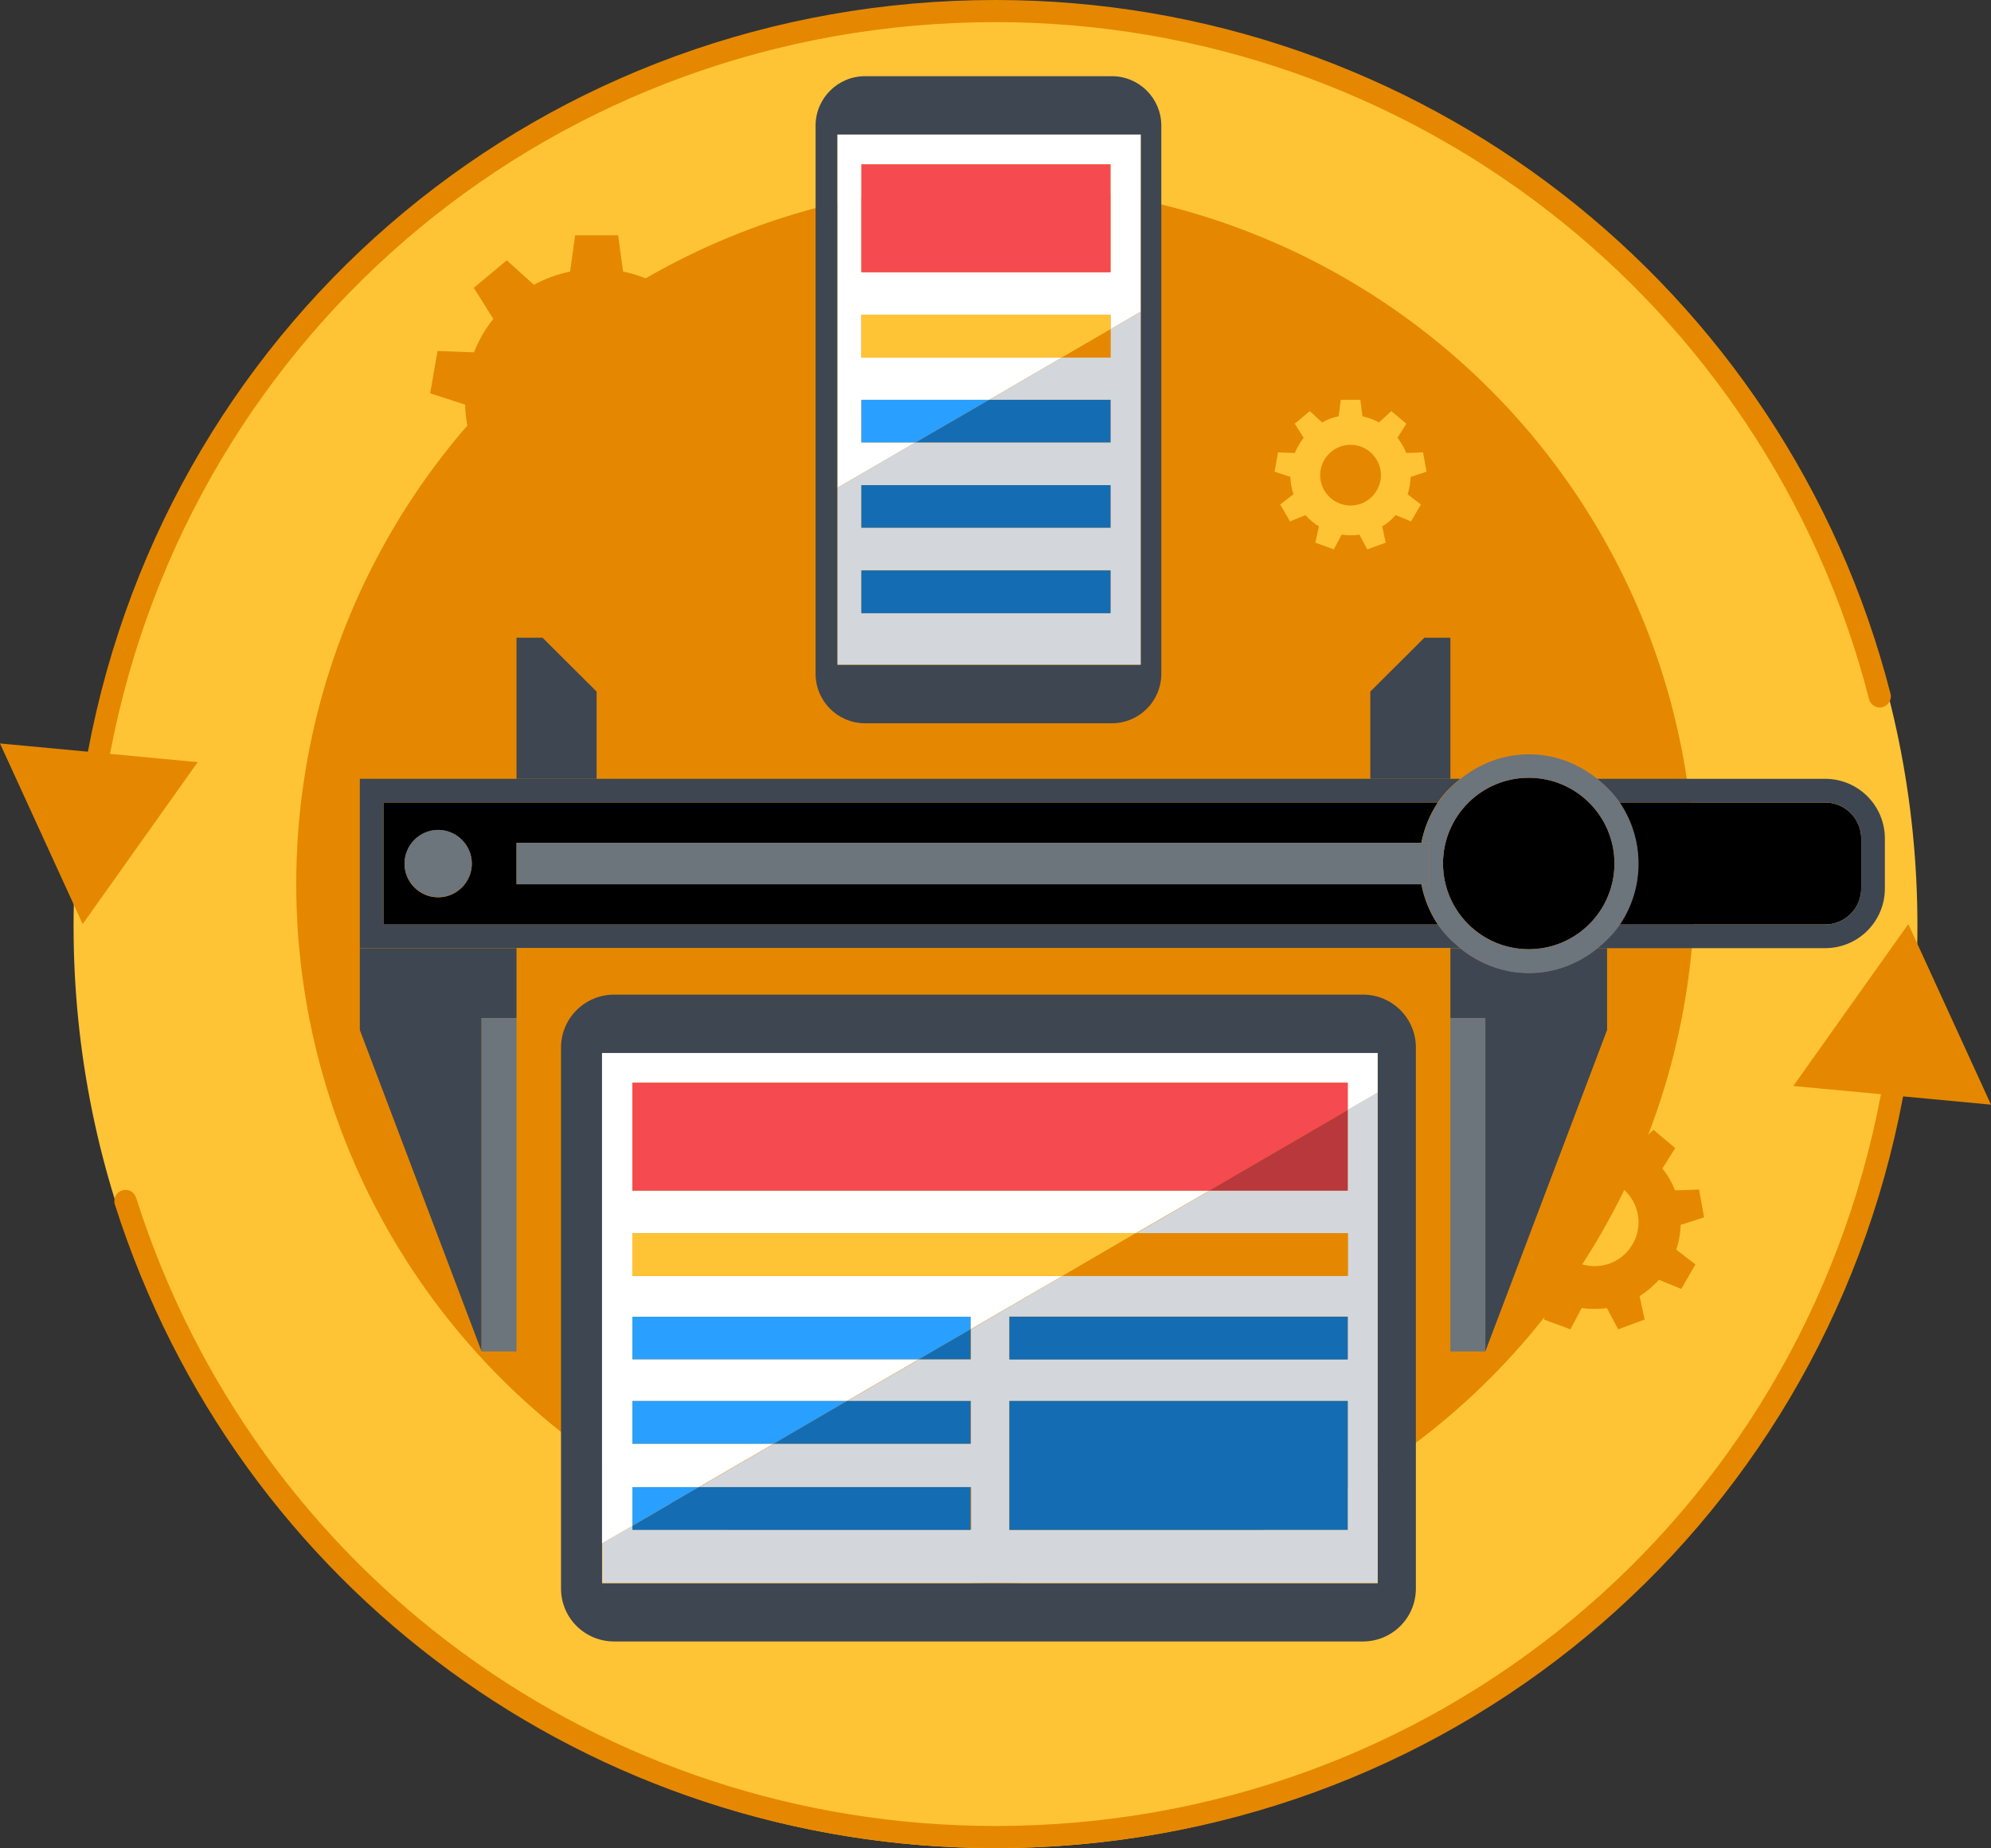 <?xml version="1.0" encoding="UTF-8"?>
<svg id="Layer_2" data-name="Layer 2" xmlns="http://www.w3.org/2000/svg" viewBox="0 0 91.74 85.14">
  <rect x="0" y="0" width="91.74" height="85.14" fill="#333333" stroke="none"/>
  <defs>
    <style>
      .cls-1 {
        fill: #fff;
      }

      .cls-2 {
        fill: #f54a4f;
      }

      .cls-3 {
        fill: #e58800;
      }

      .cls-4 {
        fill: #b8383b;
      }

      .cls-5 {
        fill: #6c747c;
      }

      .cls-6 {
        fill: #29a0ff;
      }

      .cls-7 {
        fill: #d3d7db;
      }

      .cls-8 {
        fill: #146cb3;
      }

      .cls-9 {
        fill: #3e4651;
      }

      .cls-10 {
        fill: #ffc436;
      }
    </style>
  </defs>
  <g id="Layer_2-2" data-name="Layer 2">
    <g>
      <path class="cls-10" d="M88.35,42.66c0,23.46-19.02,42.48-42.48,42.48S3.39,66.12,3.39,42.66,22.41,.18,45.87,.18s42.48,19.02,42.48,42.48Z"/>
      <g>
        <path class="cls-3" d="M87.69,50.51l4.05,.38-3.81-8.32-5.3,7.46,4.04,.38c-3.72,19.61-20.66,33.71-40.8,33.71-18.18,0-34.1-11.63-39.6-28.95-.09-.27-.37-.42-.64-.33-.22,.07-.36,.27-.36,.49,0,.05,0,.1,.02,.15,5.64,17.74,21.95,29.66,40.58,29.66,20.66,0,38.04-14.49,41.82-34.63Z"/>
        <path class="cls-3" d="M3.81,42.57l5.3-7.46-4.04-.38C8.79,15.12,25.73,1.02,45.87,1.02c18.99,0,35.54,12.83,40.25,31.19,.07,.27,.35,.44,.62,.37,.27-.07,.44-.35,.37-.62C82.28,13.14,65.32,0,45.87,0,25.21,0,7.83,14.49,4.05,34.63l-4.05-.38,3.81,8.32Z"/>
      </g>
      <circle class="cls-3" cx="45.87" cy="40.72" r="32.22"/>
      <path class="cls-3" d="M33.56,18.64l1.61-.52-.34-1.95-1.69,.06c-.22-.56-.52-1.07-.89-1.54l.9-1.43-1.52-1.27-1.25,1.13c-.52-.28-1.08-.49-1.67-.61l-.23-1.67h-1.98l-.23,1.67c-.59,.12-1.15,.33-1.67,.61l-1.25-1.13-1.52,1.27,.9,1.43c-.37,.46-.67,.98-.89,1.54l-1.68-.06-.34,1.95,1.61,.52c.02,.61,.12,1.2,.31,1.75l-1.33,1.03,.99,1.72,1.56-.64c.39,.44,.85,.83,1.36,1.14l-.36,1.65,1.86,.68,.78-1.49c.29,.04,.59,.07,.89,.07s.6-.02,.89-.07l.79,1.49,1.86-.68-.36-1.65c.51-.31,.96-.7,1.36-1.14l1.56,.64,.99-1.72-1.33-1.03c.19-.55,.29-1.14,.31-1.75Zm-6.07,2.9c-1.69,0-3.07-1.38-3.07-3.07s1.38-3.07,3.07-3.07,3.07,1.38,3.07,3.07-1.38,3.07-3.07,3.07Z"/>
      <path class="cls-10" d="M65,21.97l.73-.24-.16-.89-.77,.03c-.1-.25-.24-.49-.41-.7l.41-.65-.69-.58-.57,.52c-.24-.13-.49-.22-.76-.28l-.1-.76h-.9l-.1,.76c-.27,.05-.53,.15-.76,.28l-.57-.52-.69,.58,.41,.65c-.17,.21-.3,.45-.41,.7l-.77-.03-.16,.89,.73,.24c0,.28,.06,.55,.14,.8l-.61,.47,.45,.78,.71-.29c.18,.2,.39,.38,.62,.52l-.16,.75,.85,.31,.36-.68c.13,.02,.27,.03,.41,.03s.27-.01,.41-.03l.36,.68,.85-.31-.16-.75c.23-.14,.44-.32,.62-.52l.71,.29,.45-.78-.61-.47c.08-.25,.13-.52,.14-.8Zm-2.77,1.32c-.77,0-1.4-.63-1.4-1.4s.63-1.4,1.4-1.4,1.4,.63,1.4,1.4-.63,1.4-1.4,1.4Z"/>
      <path class="cls-3" d="M77.47,56.42l1.05-.34-.23-1.28-1.11,.04c-.14-.37-.34-.71-.58-1.01l.59-.94-1-.84-.82,.74c-.34-.18-.71-.32-1.1-.4l-.15-1.1h-1.3l-.15,1.1c-.39,.08-.76,.22-1.1,.4l-.82-.74-1,.84,.59,.94c-.24,.3-.44,.64-.58,1.01l-1.11-.04-.23,1.28,1.06,.34c.01,.4,.08,.79,.2,1.15l-.88,.68,.65,1.13,1.03-.42c.26,.29,.56,.55,.89,.75l-.23,1.08,1.22,.45,.52-.98c.19,.03,.39,.04,.58,.04s.39-.01,.58-.04l.52,.98,1.22-.45-.23-1.08c.33-.21,.63-.46,.89-.75l1.03,.42,.65-1.13-.88-.68c.12-.36,.19-.75,.2-1.15Zm-3.99,1.91c-1.11,0-2.02-.91-2.02-2.02s.91-2.02,2.02-2.02,2.02,.91,2.02,2.02-.91,2.02-2.02,2.02Z"/>
      <g>
        <path class="cls-9" d="M51.23,3.51h-11.37c-1.26,0-2.28,1.02-2.28,2.28V31.04c0,1.26,1.02,2.28,2.28,2.28h11.37c1.26,0,2.28-1.02,2.28-2.28V5.79c0-1.26-1.02-2.28-2.28-2.28Zm1.33,10.85V30.63h-13.97V6.2h13.97V14.36Z"/>
        <path class="cls-1" d="M38.59,22.47l3.6-2.09h-2.5v-1.96h5.89l3.35-1.95h-9.24v-1.96h11.48v.66l1.39-.81V6.2h-13.97V22.47Zm1.1-14.9h11.48v4.97h-11.48V7.57Z"/>
        <path class="cls-7" d="M51.17,16.47h-2.24l-3.35,1.95h5.59v1.96h-8.98l-3.6,2.09v8.15h13.97V14.36l-1.39,.81v1.3Zm0,11.77h-11.48v-1.97h11.48v1.97Zm0-3.93h-11.48v-1.96h11.48v1.96Z"/>
        <rect class="cls-2" x="39.69" y="7.57" width="11.48" height="4.97"/>
        <polygon class="cls-10" points="51.17 14.5 39.69 14.5 39.69 16.47 48.93 16.47 51.17 15.17 51.17 14.5"/>
        <polygon class="cls-3" points="51.17 15.17 48.93 16.47 51.17 16.47 51.17 15.17"/>
        <polygon class="cls-6" points="39.69 18.42 39.69 20.38 42.2 20.38 45.58 18.42 39.69 18.42"/>
        <polygon class="cls-8" points="51.17 18.42 45.58 18.42 42.2 20.38 51.17 20.38 51.17 18.42"/>
        <rect class="cls-8" x="39.69" y="22.35" width="11.48" height="1.96"/>
        <rect class="cls-8" x="39.69" y="26.28" width="11.48" height="1.97"/>
      </g>
      <g>
        <path class="cls-9" d="M62.8,45.82H28.3c-1.35,0-2.45,1.09-2.45,2.44v24.92c0,1.35,1.09,2.44,2.45,2.44H62.8c1.35,0,2.44-1.09,2.44-2.44v-24.92c0-1.35-1.09-2.44-2.44-2.44Zm.68,4.53v22.59H27.74v-24.42H63.48v1.83Z"/>
        <polygon class="cls-1" points="27.74 71.1 29.14 70.29 29.14 68.51 32.2 68.51 35.65 66.51 29.14 66.51 29.14 64.54 39.03 64.54 42.34 62.62 29.14 62.62 29.14 60.66 44.72 60.66 44.72 61.24 48.96 58.78 29.14 58.78 29.14 56.81 52.34 56.81 55.72 54.85 29.14 54.85 29.14 49.88 62.1 49.88 62.1 51.14 63.48 50.34 63.48 48.51 27.74 48.51 27.74 71.1"/>
        <path class="cls-7" d="M62.1,54.85h-6.37l-3.38,1.97h9.76v1.96h-13.14l-4.23,2.46v1.38h-2.38l-3.31,1.92h5.69v1.97h-9.07l-3.45,2h12.53v1.96h-15.59v-.19l-1.4,.81v1.83H63.48v-22.59l-1.38,.8v3.7Zm0,15.63h-15.59v-5.94h15.59v5.94Zm0-7.86h-15.59v-1.97h15.59v1.97Z"/>
        <polygon class="cls-2" points="62.1 49.88 29.14 49.88 29.14 54.85 55.72 54.85 62.1 51.14 62.1 49.88"/>
        <polygon class="cls-4" points="62.1 51.14 55.72 54.85 62.1 54.85 62.1 51.14"/>
        <polygon class="cls-10" points="29.14 56.81 29.14 58.78 48.96 58.78 52.34 56.81 29.14 56.81"/>
        <polygon class="cls-3" points="62.1 56.81 52.34 56.81 48.96 58.78 62.1 58.78 62.1 56.81"/>
        <polygon class="cls-6" points="44.72 60.66 29.14 60.66 29.14 62.62 42.34 62.62 44.72 61.24 44.72 60.66"/>
        <polygon class="cls-8" points="44.72 61.24 42.34 62.62 44.72 62.62 44.72 61.24"/>
        <rect class="cls-8" x="46.51" y="60.66" width="15.59" height="1.97"/>
        <polygon class="cls-6" points="29.14 64.54 29.14 66.51 35.65 66.51 39.03 64.54 29.14 64.54"/>
        <polygon class="cls-8" points="44.72 64.54 39.03 64.54 35.65 66.51 44.72 66.51 44.72 64.54"/>
        <rect class="cls-8" x="46.51" y="64.54" width="15.59" height="5.94"/>
        <polygon class="cls-6" points="29.14 68.51 29.14 70.29 32.2 68.51 29.14 68.51"/>
        <polygon class="cls-8" points="44.72 70.48 44.72 68.51 32.2 68.51 29.14 70.29 29.14 70.48 44.72 70.48"/>
      </g>
      <g>
        <polygon class="cls-9" points="27.49 31.86 25 29.38 23.8 29.38 23.8 35.88 27.49 35.88 27.49 31.86"/>
        <polygon class="cls-9" points="66.83 29.38 65.63 29.38 63.14 31.86 63.14 35.88 66.83 35.88 66.83 29.38"/>
        <polygon class="cls-9" points="16.58 47.45 22.19 62.26 22.19 46.9 23.8 46.9 23.8 43.68 16.58 43.68 16.58 47.45"/>
        <path class="cls-9" d="M70.44,44.82c-1.2,0-2.29-.44-3.16-1.14h-.45v3.22h1.61v15.36l5.61-14.81v-3.77h-.45c-.87,.7-1.95,1.14-3.16,1.14Z"/>
        <path d="M23.8,40.74v-1.91h41.69c.13-.68,.39-1.3,.76-1.86H17.67v5.62h48.58c-.37-.55-.63-1.18-.76-1.86H23.8Zm-3.61,.6c-.86,0-1.55-.7-1.55-1.55s.7-1.55,1.55-1.55,1.55,.7,1.55,1.55-.7,1.55-1.55,1.55Z"/>
        <path d="M74.62,42.59h9.48c.91,0,1.66-.74,1.66-1.66v-2.3c0-.91-.74-1.66-1.66-1.66h-9.48c.54,.8,.86,1.77,.86,2.81s-.32,2.01-.86,2.81Z"/>
        <path class="cls-9" d="M84.1,35.88h-10.51c.39,.32,.74,.67,1.03,1.09h9.48c.91,0,1.66,.74,1.66,1.66v2.3c0,.91-.74,1.66-1.66,1.66h-9.48c-.28,.42-.64,.77-1.03,1.09h10.51c1.52,0,2.75-1.23,2.75-2.75v-2.3c0-1.52-1.23-2.75-2.75-2.75Z"/>
        <path class="cls-9" d="M66.26,42.59H17.67v-5.62h48.58c.28-.42,.64-.77,1.03-1.09H16.58v7.79h50.7c-.39-.32-.74-.67-1.03-1.09Z"/>
        <path class="cls-5" d="M20.19,38.23c-.86,0-1.55,.7-1.55,1.55s.7,1.55,1.55,1.55,1.55-.7,1.55-1.55-.7-1.55-1.55-1.55Z"/>
        <circle cx="70.44" cy="39.78" r="3.95"/>
        <path class="cls-5" d="M66.26,36.97c-.37,.55-.63,1.18-.76,1.86h.36v1.91h-.36c.13,.68,.39,1.3,.76,1.86,.28,.42,.64,.77,1.03,1.09,.87,.7,1.95,1.14,3.16,1.14s2.29-.44,3.16-1.14c.39-.32,.74-.67,1.03-1.09,.54-.8,.86-1.77,.86-2.81s-.32-2.01-.86-2.81c-.28-.42-.64-.77-1.03-1.09-.87-.7-1.95-1.14-3.16-1.14s-2.29,.44-3.16,1.14c-.39,.32-.74,.67-1.03,1.09Zm8.13,2.81c0,2.18-1.77,3.95-3.95,3.95s-3.95-1.77-3.95-3.95,1.77-3.95,3.95-3.95,3.95,1.77,3.95,3.95Z"/>
        <polygon class="cls-5" points="23.8 38.83 23.8 39.08 23.8 40.74 65.5 40.74 65.86 40.74 65.86 38.83 65.5 38.83 23.8 38.83"/>
        <rect class="cls-5" x="22.19" y="46.9" width="1.61" height="15.36"/>
        <rect class="cls-5" x="66.83" y="46.9" width="1.61" height="15.36"/>
      </g>
    </g>
  </g>
</svg>